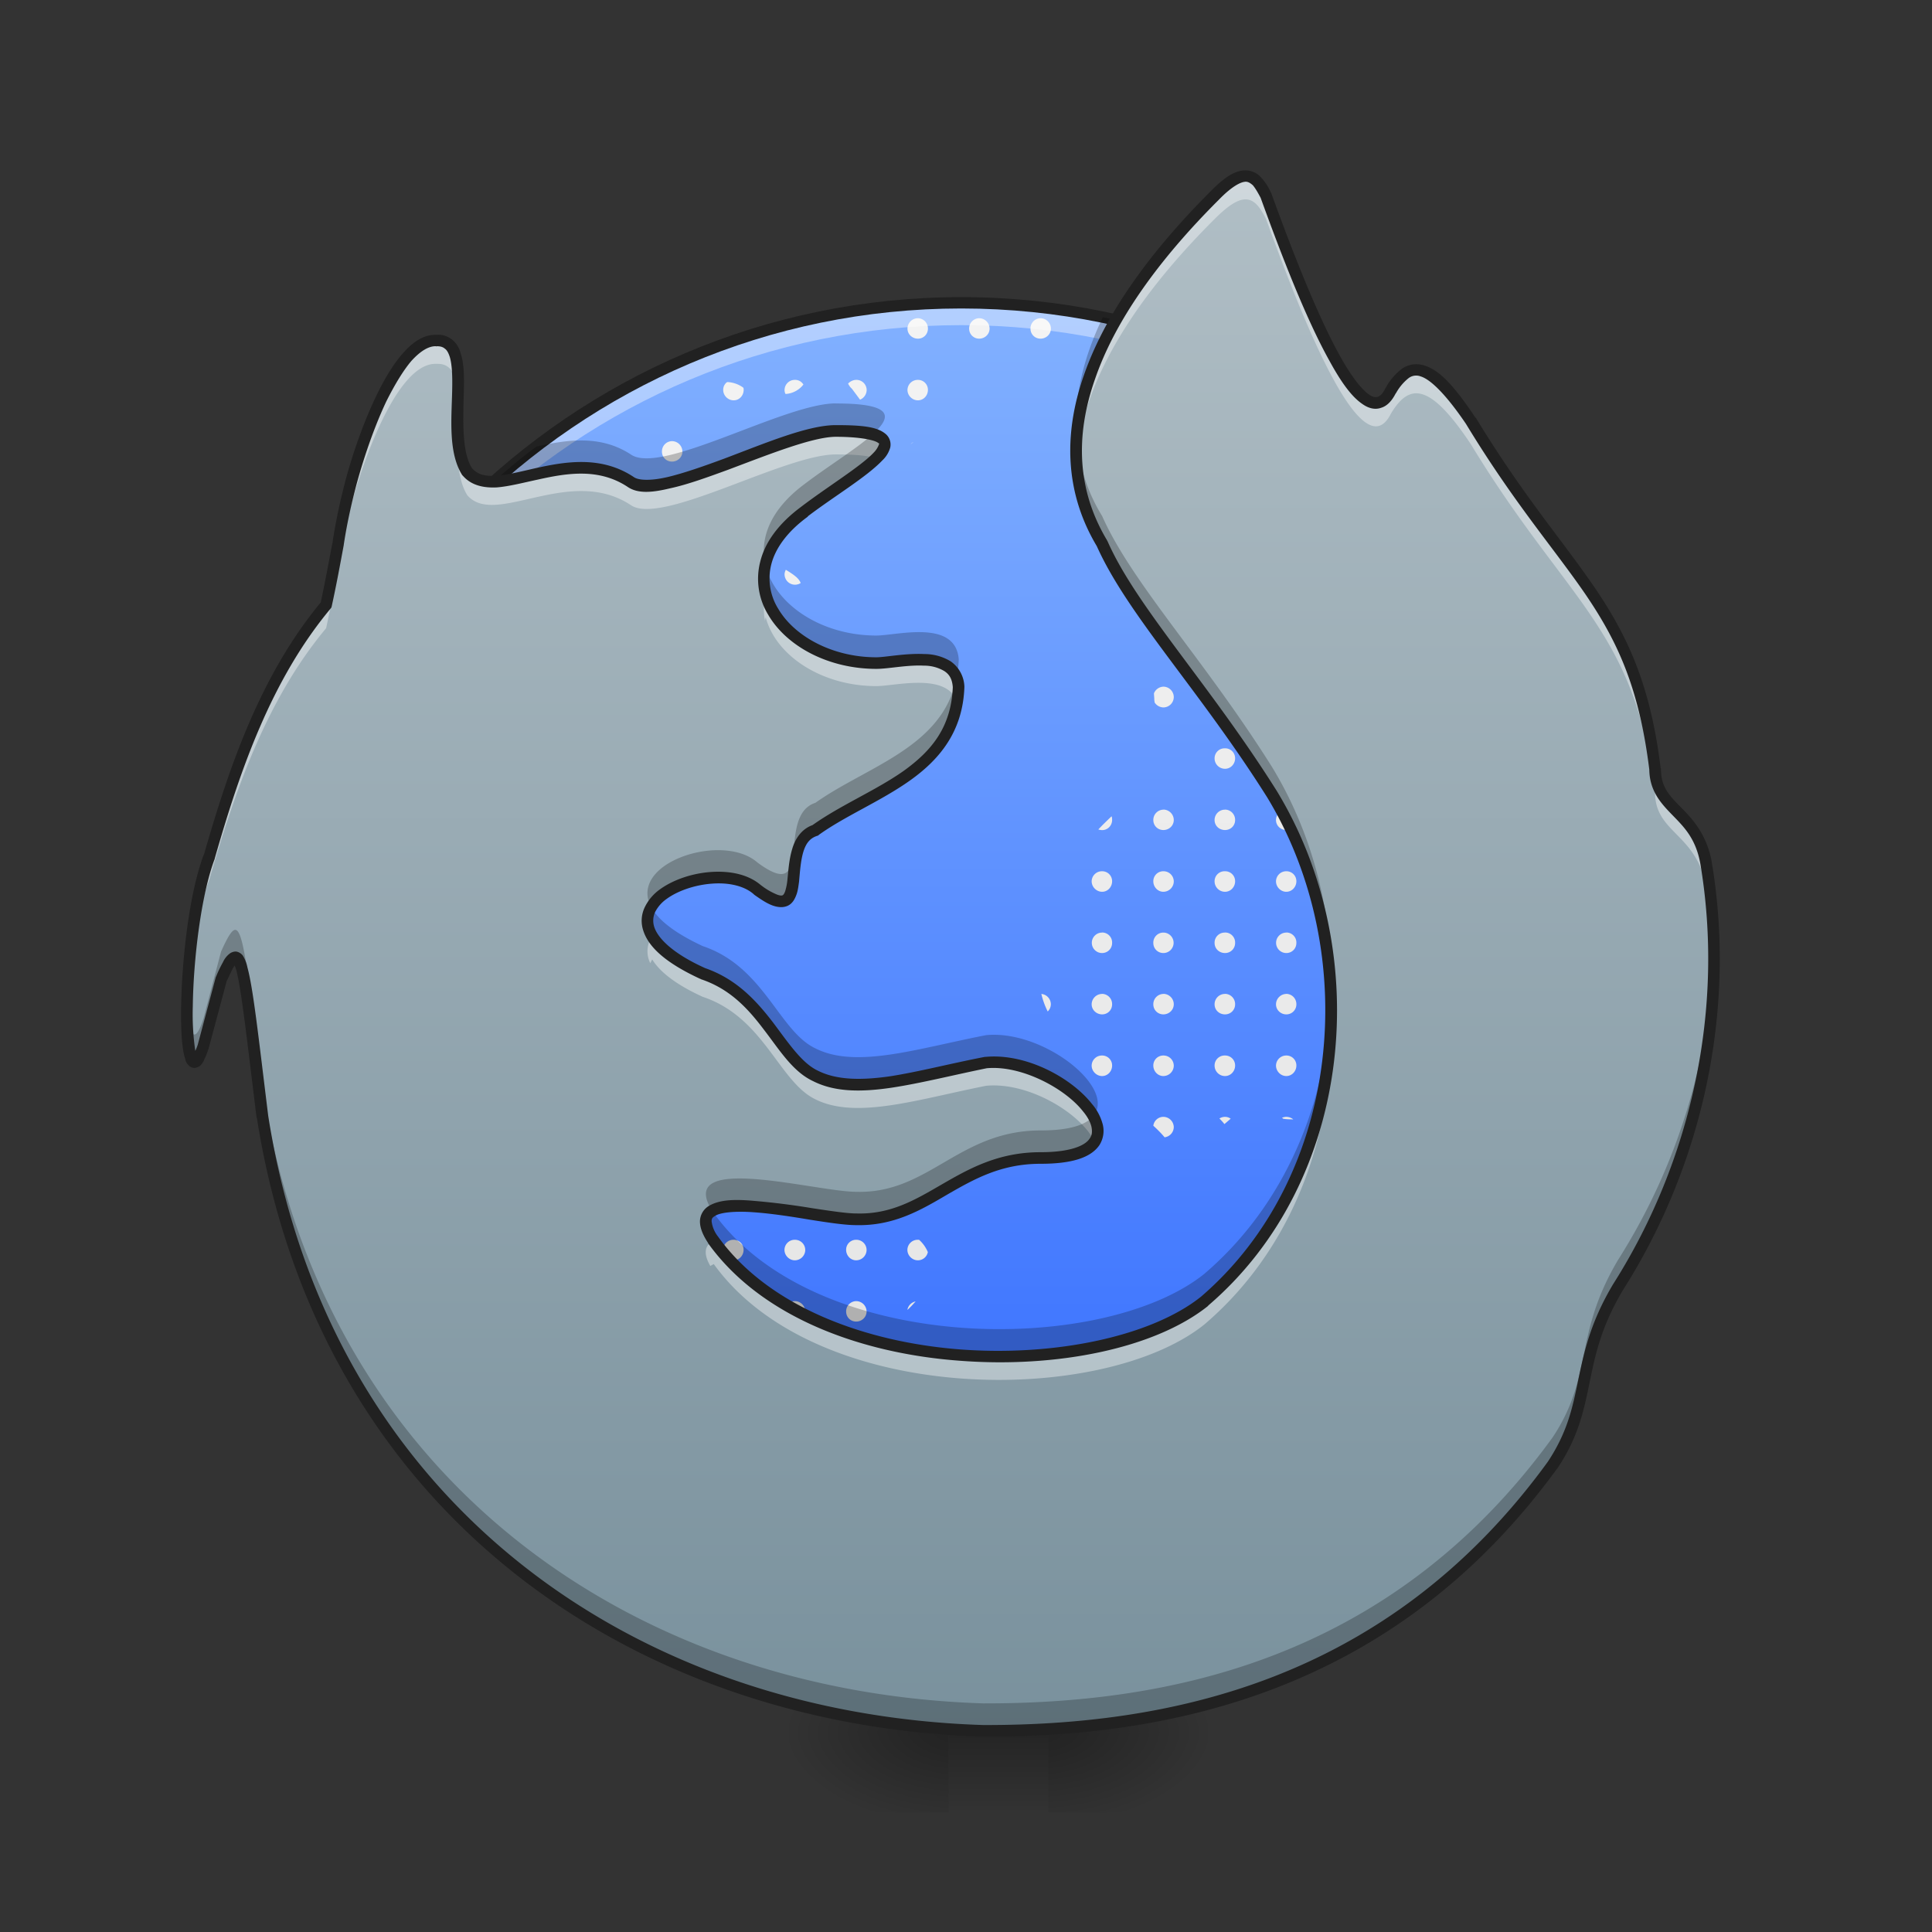 <svg xmlns="http://www.w3.org/2000/svg" width="32" height="32" viewBox="0 0 24 24"><rect x="0" y="0" width="24" height="24" fill="#333333" stroke="none"/><defs><linearGradient id="a" gradientUnits="userSpaceOnUse" x1="254" y1="233.5" x2="254" y2="-136.917" gradientTransform="matrix(.048 0 0 .048 -.3 10.282)"><stop offset="0" stop-color="#2962ff"/><stop offset="1" stop-color="#82b1ff"/></linearGradient><linearGradient id="b" gradientUnits="userSpaceOnUse" x1="982.906" y1="1719.373" x2="982.906" y2="159.373" gradientTransform="matrix(.013 0 0 .013 .717 -.054)"><stop offset="0" stop-color="#e0e0e0"/><stop offset="1" stop-color="#f5f5f5"/></linearGradient><linearGradient id="c" gradientUnits="userSpaceOnUse" x1="254" y1="233.5" x2="254" y2="254.667" gradientTransform="matrix(.047 0 0 .047 .489 10.575)"><stop offset="0" stop-opacity=".275"/><stop offset="1" stop-opacity="0"/></linearGradient><radialGradient id="d" gradientUnits="userSpaceOnUse" cx="450.909" cy="189.579" fx="450.909" fy="189.579" r="21.167" gradientTransform="matrix(0 -.059 -.105 0 32.772 48.193)"><stop offset="0" stop-opacity=".314"/><stop offset=".222" stop-opacity=".275"/><stop offset="1" stop-opacity="0"/></radialGradient><radialGradient id="e" gradientUnits="userSpaceOnUse" cx="450.909" cy="189.579" fx="450.909" fy="189.579" r="21.167" gradientTransform="matrix(0 .059 .105 0 -7.965 -5.15)"><stop offset="0" stop-opacity=".314"/><stop offset=".222" stop-opacity=".275"/><stop offset="1" stop-opacity="0"/></radialGradient><radialGradient id="f" gradientUnits="userSpaceOnUse" cx="450.909" cy="189.579" fx="450.909" fy="189.579" r="21.167" gradientTransform="matrix(0 -.059 .105 0 -7.965 48.193)"><stop offset="0" stop-opacity=".314"/><stop offset=".222" stop-opacity=".275"/><stop offset="1" stop-opacity="0"/></radialGradient><radialGradient id="g" gradientUnits="userSpaceOnUse" cx="450.909" cy="189.579" fx="450.909" fy="189.579" r="21.167" gradientTransform="matrix(0 .059 -.105 0 32.772 -5.15)"><stop offset="0" stop-opacity=".314"/><stop offset=".222" stop-opacity=".275"/><stop offset="1" stop-opacity="0"/></radialGradient><linearGradient id="h" gradientUnits="userSpaceOnUse" x1="960" y1="1695.118" x2="960" y2="175.118" gradientTransform="matrix(.013 0 0 .013 -.3 -.054)"><stop offset="0" stop-color="#78909c"/><stop offset="1" stop-color="#b0bec5"/></linearGradient></defs><path d="M11.934 21.32c4.828 0 8.738-3.933 8.738-8.78 0-4.849-3.91-8.778-8.73-8.778-4.825 0-8.735 3.93-8.735 8.777-.008 4.852 3.906 8.781 8.727 8.781zm0 0" fill="url(#a)"/><path d="M11.402 3.953a.13.13 0 0 0-.129.129c0 .07.059.125.13.125.07 0 .124-.055.124-.125a.127.127 0 0 0-.125-.129zm.762 0a.127.127 0 0 0-.125.129c0 .07.055.125.125.125s.129-.055.129-.125a.13.13 0 0 0-.129-.129zm.762 0a.127.127 0 0 0-.125.129c0 .07.054.125.125.125.07 0 .129-.055.129-.125a.13.13 0 0 0-.13-.129zm-3.051.766a.127.127 0 0 0-.129.125c0 .02.004.035.012.05a.302.302 0 0 0 .222-.117.118.118 0 0 0-.105-.058zm.762 0c-.04 0-.078.02-.102.047.012.02.024.043.047.062l.102.137a.133.133 0 0 0 .082-.121.127.127 0 0 0-.13-.125zm.765 0a.127.127 0 0 0-.129.125c0 .07.059.129.13.129.07 0 .124-.059.124-.13a.123.123 0 0 0-.125-.124zm2.29 0a.124.124 0 0 0-.09.035c.023.09.093.144.187.172a.123.123 0 0 0 .027-.082.123.123 0 0 0-.125-.125zm.761 0a.127.127 0 0 0-.121.086c.082-.028.145-.051.184-.07a.106.106 0 0 0-.063-.016zm-5.418.027s-.004.004-.008.004a.119.119 0 0 0-.043.094c0 .07.059.129.13.129.07 0 .124-.059.124-.13 0-.007 0-.019-.004-.027a.363.363 0 0 0-.199-.07zm-1.324.113l-.063.036c-.007.023-.015.046-.015.066a.119.119 0 0 0 .078-.102zm.637.621a.127.127 0 0 0-.125.13c0 .07.054.124.125.124.07 0 .129-.054.129-.125a.13.13 0 0 0-.13-.129zm7.632 0a.13.13 0 0 0-.128.13c0 .07.058.124.128.124s.125-.054.125-.125a.127.127 0 0 0-.125-.129zm.762 0a.127.127 0 0 0-.125.13c0 .07.055.124.125.124s.13-.054.13-.125a.13.13 0 0 0-.13-.129zm-5.394.012a.085.085 0 0 0-.036.028c.012-.012.024-.02.036-.028zm-2.133.18a.522.522 0 0 0-.18.035c.02.02.047.027.078.027a.125.125 0 0 0 .11-.062h-.008zm-3.156.57a.127.127 0 0 0-.125.13c0 .07.054.128.125.128a.13.13 0 0 0 .128-.129.13.13 0 0 0-.128-.129zm.761 0a.127.127 0 0 0-.125.13.127.127 0 1 0 .254 0 .128.128 0 0 0-.129-.13zm1.528 0a.127.127 0 0 0-.125.13c0 .07.054.128.125.128a.13.13 0 0 0 .129-.129.13.13 0 0 0-.13-.129zm.765 0a.13.13 0 0 0-.129.13c0 .07.059.128.13.128.07 0 .124-.059.124-.129a.127.127 0 0 0-.125-.129zm6.106 0a.128.128 0 0 0-.13.13c0 .07.056.128.13.128.07 0 .125-.059.125-.129a.127.127 0 0 0-.125-.129zm2.289 0a.13.13 0 0 0-.13.13c0 .07.06.128.13.128s.125-.059.125-.129a.127.127 0 0 0-.125-.129zm-9.856.02a.683.683 0 0 0-.172.18.128.128 0 0 0 .106.058c.07 0 .125-.059.125-.129a.13.13 0 0 0-.059-.11zm6.907.035a.326.326 0 0 0-.043.187.135.135 0 0 0 .066-.113.152.152 0 0 0-.023-.074zm3.586.066s-.004.004-.004.008c0 .07.058.129.129.129l.003-.004c-.043-.043-.085-.09-.128-.133zm-1.512.07c.023.04.062.067.11.067.042 0 .077-.02.1-.05-.07.007-.14 0-.21-.016zm-11.336.575a.127.127 0 0 0-.129.125c0 .07.059.129.129.129s.125-.059.125-.13a.123.123 0 0 0-.125-.124zm.762 0a.123.123 0 0 0-.125.125c0 .07.054.129.125.129a.13.13 0 0 0 .128-.13.127.127 0 0 0-.128-.124zm.761 0a.123.123 0 0 0-.125.125.127.127 0 1 0 .254 0 .124.124 0 0 0-.129-.125zm.766 0a.127.127 0 0 0-.129.125c0 .07.059.129.129.129s.125-.059.125-.13a.123.123 0 0 0-.125-.124zm.762 0a.123.123 0 0 0-.125.125c0 .07.05.125.117.129.043-.051.09-.09.137-.121v-.008a.127.127 0 0 0-.13-.125zm7.632 0a.127.127 0 0 0-.128.125c0 .07.058.129.128.129s.125-.059.125-.13a.123.123 0 0 0-.125-.124zm.762 0a.123.123 0 0 0-.125.125c0 .07.055.129.125.129a.13.13 0 0 0 .13-.13.127.127 0 0 0-.13-.124zm.766 0a.127.127 0 0 0-.13.125c0 .07.06.129.13.129s.125-.059.125-.13a.123.123 0 0 0-.125-.124zm.762 0a.127.127 0 0 0-.13.125c0 .07.06.129.13.129a.13.13 0 0 0 .128-.13.127.127 0 0 0-.128-.124zm-8.508.07a.127.127 0 0 0-.016.055.13.13 0 0 0 .2.11c-.02-.063-.102-.114-.184-.165zm5.582.047a.683.683 0 0 1-.227.086.127.127 0 0 0 .227-.078v-.008zM5.297 7.77a.13.13 0 0 0-.129.128c0 .07.059.125.129.125s.125-.054.125-.125a.127.127 0 0 0-.125-.128zm.762 0a.127.127 0 0 0-.125.128c0 .07.054.125.125.125.07 0 .128-.054.128-.125a.13.13 0 0 0-.128-.128zm.761 0a.127.127 0 0 0-.125.128c0 .07.055.125.125.125a.124.124 0 0 0 .13-.125.128.128 0 0 0-.13-.128zm.766 0a.13.13 0 0 0-.129.128c0 .07.059.125.129.125s.125-.054.125-.125a.127.127 0 0 0-.125-.128zm.762 0a.127.127 0 0 0-.125.128c0 .07.054.125.125.125.07 0 .129-.054.129-.125a.13.13 0 0 0-.13-.128zm6.87 0a.121.121 0 0 0-.066.02.137.137 0 0 1-.035.026.147.147 0 0 0-.027.082c0 .07.055.125.129.125.07 0 .125-.054.125-.125a.127.127 0 0 0-.125-.128zm.762 0a.13.13 0 0 0-.128.128c0 .055.035.102.085.118a.94.94 0 0 1 .157-.067.127.127 0 0 0-.113-.18zm.762 0a.127.127 0 0 0-.125.128c0 .07.055.125.125.125s.13-.054.13-.125a.13.13 0 0 0-.13-.128zm.766 0a.13.13 0 0 0-.13.128c0 .07.06.125.13.125s.125-.054.125-.125a.127.127 0 0 0-.125-.128zm.762 0a.13.13 0 0 0-.13.128c0 .07.06.125.13.125s.128-.054.128-.125a.13.13 0 0 0-.128-.128zm.761 0a.127.127 0 0 0-.125.128c0 .07.055.125.125.125s.13-.054.13-.125a.13.13 0 0 0-.13-.128zm-14.37.117c-.02.039-.04.078-.056.117a.135.135 0 0 0 .055-.106v-.011zm9.898.082a.424.424 0 0 0-.094.054.124.124 0 0 0 .094-.054zM4.53 8.53a.127.127 0 0 0-.125.13c0 .07.055.128.125.128a.13.13 0 0 0 .13-.129.13.13 0 0 0-.13-.129zm.766 0a.13.13 0 0 0-.129.13c0 .07.059.128.129.128s.125-.059.125-.129a.127.127 0 0 0-.125-.129zm.762 0a.127.127 0 0 0-.125.13c0 .07.054.128.125.128a.13.13 0 0 0 .128-.129.13.13 0 0 0-.128-.129zm.761 0a.127.127 0 0 0-.125.13.127.127 0 1 0 .254 0 .128.128 0 0 0-.129-.13zm7.633 0a.132.132 0 0 0-.117.082c0 .024.004.051.004.078 0 .012.004.024.004.036a.133.133 0 0 0 .11.062.13.13 0 0 0 .128-.129.13.13 0 0 0-.129-.129zm.766 0a.128.128 0 0 0-.13.13c0 .07.056.128.13.128.008 0 .02-.004.027-.004.031-.062.055-.125.082-.187a.128.128 0 0 0-.11-.067zm2.289 0c-.008 0-.012.004-.02.004.02.059.04.113.075.164l.03.055a.136.136 0 0 0 .04-.094.127.127 0 0 0-.125-.129zm.762 0a.14.14 0 0 0-.043.008c.05.055.101.121.148.191a.11.11 0 0 0 .023-.07.13.13 0 0 0-.128-.129zm.761 0a.127.127 0 0 0-.125.13c0 .07.055.128.125.128a.13.13 0 0 0 .13-.129.13.13 0 0 0-.13-.129zm.692.024a.135.135 0 0 0-.055.105c0 .07.059.13.129.13.012 0 .023-.005.035-.009-.035-.074-.07-.148-.11-.226zm-2.856.07c-.02.043-.02.074-.012.094a.13.13 0 0 0 .016-.059c0-.012-.004-.023-.004-.035zm-12.336.672a.123.123 0 0 0-.125.125c0 .07.055.129.125.129a.13.13 0 0 0 .13-.13.127.127 0 0 0-.13-.124zm.766 0a.127.127 0 0 0-.129.125c0 .07.059.129.129.129s.125-.059.125-.13a.123.123 0 0 0-.125-.124zm.762 0a.123.123 0 0 0-.125.125c0 .07.054.129.125.129a.13.13 0 0 0 .128-.13.127.127 0 0 0-.128-.124zm.761 0a.123.123 0 0 0-.125.125v.008a.972.972 0 0 0 .149-.133H6.82zm8.399 0a.124.124 0 0 0-.13.125c0 .07.056.129.13.129.07 0 .125-.059.125-.13a.123.123 0 0 0-.125-.124zm.761 0a.127.127 0 0 0-.128.125c0 .07.058.129.128.129s.125-.059.125-.13a.123.123 0 0 0-.125-.124zm3.817 0a.127.127 0 0 0-.129.125c0 .07.059.129.129.129s.125-.059.125-.13a.123.123 0 0 0-.125-.124zm-3.07 0a.126.126 0 0 0-.11.125c0 .07.055.129.125.129s.125-.051.13-.117a1.58 1.58 0 0 0-.145-.137zm-12.196.762a.127.127 0 0 0-.125.129c0 .07.055.124.125.124s.13-.054.13-.124a.13.13 0 0 0-.13-.13zm1.528 0a.127.127 0 0 0-.125.129c0 .07.054.124.125.124a.13.13 0 0 0 .093-.039 1.318 1.318 0 0 1 0-.175.136.136 0 0 0-.093-.04zm8.394 0a.127.127 0 0 0-.125.129c0 .07.055.124.125.124s.129-.054.129-.124a.13.13 0 0 0-.129-.13zm.766 0a.128.128 0 0 0-.13.129c0 .07.056.124.13.124.07 0 .125-.054.125-.124a.127.127 0 0 0-.125-.13zm.761 0a.13.13 0 0 0-.128.129c0 .07.058.124.128.124s.125-.054.125-.124a.127.127 0 0 0-.125-.13zm.762 0a.127.127 0 0 0-.125.129c0 .07.055.124.125.124s.13-.054.13-.124a.13.13 0 0 0-.13-.13zm.766 0a.13.13 0 0 0-.13.129c0 .07.06.124.13.124s.125-.054.125-.124a.127.127 0 0 0-.125-.13zm.762 0a.13.13 0 0 0-.13.129c0 .07.06.124.13.124s.128-.054.128-.124a.13.13 0 0 0-.128-.13zm.761 0a.127.127 0 0 0-.125.129c0 .07.055.124.125.124s.13-.054.13-.124a.13.13 0 0 0-.13-.13zm.766 0a.13.13 0 0 0-.129.129c0 .07.059.124.129.124s.125-.054.125-.124a.127.127 0 0 0-.125-.13zm-5.988.082c-.055.054-.114.109-.164.164a.168.168 0 0 0 .046.008c.07 0 .125-.055.125-.126 0-.015 0-.03-.007-.046zm-.118.683a.127.127 0 0 0-.129.125c0 .07.06.13.13.13s.124-.06.124-.13a.123.123 0 0 0-.125-.125zm.762 0a.123.123 0 0 0-.125.125c0 .07.055.13.125.13a.13.13 0 0 0 .129-.13.127.127 0 0 0-.129-.125zm.766 0a.124.124 0 0 0-.13.125c0 .07.056.13.13.13.07 0 .125-.06.125-.13a.123.123 0 0 0-.125-.125zm.761 0a.127.127 0 0 0-.128.125c0 .07.058.13.128.13s.125-.06.125-.13a.123.123 0 0 0-.125-.125zm.762 0a.123.123 0 0 0-.125.125c0 .07.055.13.125.13a.13.13 0 0 0 .13-.13.127.127 0 0 0-.13-.125zm.766 0a.127.127 0 0 0-.13.125c0 .07.06.13.13.13s.125-.06.125-.13a.123.123 0 0 0-.125-.125zm.762 0a.127.127 0 0 0-.13.125c0 .07.06.13.13.13a.13.13 0 0 0 .128-.13.127.127 0 0 0-.128-.125zm.761 0a.123.123 0 0 0-.125.125c0 .07.055.13.125.13a.13.13 0 0 0 .13-.13.127.127 0 0 0-.13-.125zm.77 0c.039.063.07.125.105.188a.106.106 0 0 0 .016-.063.123.123 0 0 0-.121-.125zm.707.008a.128.128 0 0 0-.074.117c0 .067.05.125.117.13a5.406 5.406 0 0 0-.043-.247zm-6.817.754a.127.127 0 1 0 0 .254c.07 0 .125-.055.125-.125a.124.124 0 0 0-.125-.13zm.762 0a.124.124 0 0 0-.125.129c0 .07.055.125.125.125a.127.127 0 1 0 0-.254zm.766 0a.125.125 0 0 0-.13.129c0 .07.056.125.13.125.07 0 .125-.055.125-.125a.124.124 0 0 0-.125-.13zm.761 0a.127.127 0 1 0 0 .254c.07 0 .125-.055.125-.125a.124.124 0 0 0-.125-.13zm.762 0a.124.124 0 0 0-.125.129c0 .07.055.125.125.125a.127.127 0 1 0 0-.254zm.766 0a.127.127 0 1 0 0 .254c.07 0 .125-.055.125-.125a.124.124 0 0 0-.125-.13zm.762 0a.127.127 0 1 0 0 .254.127.127 0 1 0 0-.254zm.761 0a.124.124 0 0 0-.125.129c0 .07.055.125.125.125a.127.127 0 1 0 0-.254zm.766 0a.127.127 0 1 0 0 .254.133.133 0 0 0 .11-.063 1.826 1.826 0 0 0-.106-.191h-.004zm.762 0a.124.124 0 0 0-.125.129c0 .07.054.125.125.125a.119.119 0 0 0 .082-.031c-.004-.067-.012-.137-.02-.207a.147.147 0 0 0-.062-.016zm-15.356.039a.142.142 0 0 0-.035.09c0 .035.02.07.047.094a1.32 1.32 0 0 0-.012-.184zm-.578.176a.366.366 0 0 1-.14.031.196.196 0 0 0 .046.008c.035 0 .07-.016.094-.04zm-.094.547a.127.127 0 0 0-.125.129c0 .07.055.125.125.125s.13-.055.13-.125a.13.13 0 0 0-.13-.13zm.766 0a.13.13 0 0 0-.129.129c0 .07.059.125.129.125s.125-.055.125-.125a.127.127 0 0 0-.125-.13zm8.394 0a.13.13 0 0 0-.129.129c0 .07.06.125.13.125s.124-.055.124-.125a.127.127 0 0 0-.125-.13zm.762 0a.127.127 0 0 0-.125.129c0 .07.055.125.125.125s.129-.055.129-.125a.13.13 0 0 0-.129-.13zm.766 0a.128.128 0 0 0-.13.129c0 .07.056.125.13.125.07 0 .125-.055.125-.125a.127.127 0 0 0-.125-.13zm.761 0a.13.13 0 0 0-.128.129c0 .07.058.125.128.125s.125-.055.125-.125a.127.127 0 0 0-.125-.13zm.762 0a.127.127 0 0 0-.125.129c0 .07.055.125.125.125s.13-.055.13-.125a.13.13 0 0 0-.13-.13zm.766 0a.13.13 0 0 0-.13.129c0 .07.06.125.13.125s.125-.055.125-.125a.127.127 0 0 0-.125-.13zm.762 0a.13.13 0 0 0-.13.129c0 .07.06.125.13.125s.128-.055.128-.125a.13.13 0 0 0-.128-.13zm.761 0a.127.127 0 0 0-.125.129c0 .07.055.125.125.125s.13-.055.13-.125a.13.13 0 0 0-.13-.13zm.766 0a.13.13 0 0 0-.129.129c0 .07.059.125.129.125s.125-.055.125-.125a.127.127 0 0 0-.125-.13zm.762 0a.138.138 0 0 0-.055.011c-.008.079-.016.153-.008.227.02.012.04.016.063.016.05 0 .093-.028.113-.067v-.12a.13.13 0 0 0-.113-.067zm-7.622 0a.98.98 0 0 0 .079.218.127.127 0 0 0 .039-.09.13.13 0 0 0-.117-.128zm-7.64.765H5.28c.043.047.09.094.14.14v-.015a.123.123 0 0 0-.124-.125zm1.523 0a.123.123 0 0 0-.125.125.127.127 0 1 0 .254 0 .124.124 0 0 0-.129-.125zm6.871 0a.127.127 0 0 0-.129.125c0 .07.06.13.13.13s.124-.06.124-.13a.123.123 0 0 0-.125-.125zm.762 0a.123.123 0 0 0-.125.125c0 .07.055.13.125.13a.13.13 0 0 0 .129-.13.127.127 0 0 0-.129-.125zm.766 0a.124.124 0 0 0-.13.125c0 .07.056.13.13.13.07 0 .125-.06.125-.13a.123.123 0 0 0-.125-.125zm.761 0a.127.127 0 0 0-.128.125c0 .07.058.13.128.13s.125-.06.125-.13a.123.123 0 0 0-.125-.125zm.762 0a.123.123 0 0 0-.125.125c0 .07.055.13.125.13a.13.13 0 0 0 .13-.13.127.127 0 0 0-.13-.125zm.766 0a.127.127 0 0 0-.13.125c0 .07.06.13.13.13s.125-.06.125-.13a.123.123 0 0 0-.125-.125zm.762 0a.127.127 0 0 0-.13.125c0 .07.06.13.13.13a.13.13 0 0 0 .128-.13.127.127 0 0 0-.128-.125zm.761 0a.123.123 0 0 0-.125.125c0 .07.055.13.125.13a.13.13 0 0 0 .13-.13.127.127 0 0 0-.13-.125zm.766 0a.127.127 0 0 0-.129.125c0 .07.059.13.129.13s.125-.06.125-.13a.123.123 0 0 0-.125-.125zm.762 0a.123.123 0 0 0-.125.125c0 .07.054.13.125.13a.135.135 0 0 0 .078-.028c.004-.063.011-.125.015-.188a.136.136 0 0 0-.093-.039zm-13.032.012a.133.133 0 0 0-.07.113c0 .07.059.13.129.13a.128.128 0 0 0 .125-.122.37.37 0 0 1-.184-.121zm.707.063a.127.127 0 0 0 .113.18.13.13 0 0 0 .118-.075.335.335 0 0 0-.23-.105zm-2.3.039v.011c0 .07.054.13.125.13a.133.133 0 0 0 .12-.083.555.555 0 0 1-.245-.058zm.886.648a.127.127 0 0 0-.125.129c0 .07.055.125.125.125a.124.124 0 0 0 .13-.125.128.128 0 0 0-.13-.129zm.766 0a.13.13 0 0 0-.129.129c0 .07.059.125.129.125s.125-.055.125-.125a.127.127 0 0 0-.125-.129zm.762 0a.127.127 0 0 0-.125.129c0 .07.054.125.125.125.07 0 .129-.055.129-.125a.13.13 0 0 0-.13-.129zm6.105 0a.126.126 0 0 0-.125.11c.05.046.098.093.14.144a.13.13 0 0 0 .114-.125.13.13 0 0 0-.129-.129zm.766 0a.135.135 0 0 0-.07.02c.019.02.042.043.062.07l.078-.067a.117.117 0 0 0-.07-.023zm.761 0a.138.138 0 0 0-.054.012.054.054 0 0 1 .015.011c.04.008.082.008.125.008a.137.137 0 0 0-.086-.031zm.762 0a.127.127 0 0 0-.09.04c.078.023.149.07.203.151a.184.184 0 0 0 .016-.062.13.13 0 0 0-.129-.129zm.766 0a.13.13 0 0 0-.13.129c0 .07.06.125.13.125s.125-.055.125-.125a.127.127 0 0 0-.125-.129zm.762 0a.13.13 0 0 0-.13.129c0 .07.06.125.13.125s.128-.055.128-.125a.13.13 0 0 0-.128-.129zm.761 0a.127.127 0 0 0-.125.129c0 .07.055.125.125.125s.13-.055.13-.125a.13.13 0 0 0-.13-.129zm.766 0a.13.13 0 0 0-.129.129c0 .07.059.125.129.125s.125-.055.125-.125a.127.127 0 0 0-.125-.129zm.762 0a.127.127 0 0 0-.125.129c0 .059.039.11.097.121.012-.082.028-.164.04-.25h-.012zm-11.528.027a.132.132 0 0 0-.047.102c0 .07.059.125.13.125.07 0 .124-.055.124-.125 0-.02-.004-.035-.008-.05a.535.535 0 0 0-.199-.052zm-2.972.735a.127.127 0 0 0-.125.129c0 .07.054.129.125.129a.13.13 0 0 0 .128-.13.13.13 0 0 0-.128-.128zm.761 0a.127.127 0 0 0-.125.129.127.127 0 1 0 .254 0 .128.128 0 0 0-.129-.13zm.766 0a.13.13 0 0 0-.129.129c0 .07.059.129.129.129s.125-.06.125-.13a.127.127 0 0 0-.125-.128zm.762 0a.127.127 0 0 0-.125.129c0 .07.054.129.125.129a.13.13 0 0 0 .129-.13.13.13 0 0 0-.13-.128zm.765 0a.13.13 0 0 0-.129.129c0 .07.059.129.13.129.07 0 .124-.06.124-.13a.127.127 0 0 0-.125-.128zm8.395 0a.13.13 0 0 0-.13.129c0 .07.06.129.13.129s.125-.06.125-.13a.127.127 0 0 0-.125-.128zm.762 0a.13.13 0 0 0-.13.129c0 .07.06.129.13.129a.13.13 0 0 0 .128-.13.13.13 0 0 0-.128-.128zm.761 0a.127.127 0 0 0-.125.129c0 .07.055.129.125.129a.13.13 0 0 0 .13-.13.13.13 0 0 0-.13-.128zm.766 0a.13.13 0 0 0-.129.129c0 .07.059.129.129.129s.125-.06.125-.13a.127.127 0 0 0-.125-.128zm-9.977.015a.125.125 0 0 0-.074.114c0 .07.059.129.129.129a.13.13 0 0 0 .129-.13c0-.007-.004-.011-.004-.019a1.57 1.57 0 0 1-.18-.094zm7 .012c-.015.066-.015.129.02.184a.126.126 0 0 0-.02-.184zm-10.761.738a.123.123 0 0 0-.125.125c0 .07.054.13.125.13a.13.13 0 0 0 .128-.13.127.127 0 0 0-.128-.125zm.761 0a.123.123 0 0 0-.125.125.127.127 0 1 0 .254 0 .124.124 0 0 0-.129-.125zm.766 0a.127.127 0 0 0-.129.125c0 .07.059.13.129.13s.125-.06.125-.13a.123.123 0 0 0-.125-.125zm.762 0a.123.123 0 0 0-.125.125c0 .07.054.13.125.13a.13.13 0 0 0 .129-.13.127.127 0 0 0-.13-.125zm.765 0a.127.127 0 0 0-.129.125c0 .07.059.13.13.13.07 0 .124-.06.124-.13a.123.123 0 0 0-.125-.125zm.762 0a.127.127 0 0 0-.129.125c0 .07.059.13.129.13a.13.13 0 0 0 .129-.13.127.127 0 0 0-.129-.125zm.762 0a.123.123 0 0 0-.125.125c0 .07.054.13.125.13a.13.13 0 0 0 .129-.13.127.127 0 0 0-.13-.125zm.765 0a.127.127 0 0 0-.129.125c0 .07.059.13.13.13a.126.126 0 0 0 .124-.102.422.422 0 0 0-.109-.153h-.016zm6.106 0a.127.127 0 0 0-.13.125c0 .07.06.13.13.13s.125-.06.125-.13a.123.123 0 0 0-.125-.125zm.762 0a.127.127 0 0 0-.13.125c0 .07.06.13.13.13a.13.13 0 0 0 .128-.13.127.127 0 0 0-.128-.125zm.761 0a.123.123 0 0 0-.125.125c0 .07.055.13.125.13a.13.13 0 0 0 .13-.13.127.127 0 0 0-.13-.125zm.766 0a.127.127 0 0 0-.129.125c0 .07.059.13.129.13s.125-.06.125-.13a.123.123 0 0 0-.125-.125zm-13.738.762c-.024 0-.043.008-.063.016.043.074.09.144.133.218a.128.128 0 0 0 .059-.105.13.13 0 0 0-.13-.129zm.761 0a.127.127 0 0 0-.125.129c0 .07.055.125.125.125a.124.124 0 0 0 .13-.125.128.128 0 0 0-.13-.129zm.766 0a.13.13 0 0 0-.129.129c0 .07.059.125.129.125s.125-.055.125-.125a.127.127 0 0 0-.125-.129zm.762 0a.127.127 0 0 0-.125.129c0 .07.054.125.125.125.07 0 .129-.055.129-.125a.13.13 0 0 0-.13-.129zm.765 0a.13.13 0 0 0-.129.129c0 .07.059.125.13.125.07 0 .124-.055.124-.125a.127.127 0 0 0-.125-.129zm.762 0a.13.13 0 0 0-.129.129c0 .07.059.125.129.125s.129-.055.129-.125a.13.13 0 0 0-.129-.129zm.762 0a.127.127 0 0 0-.125.129c0 .07.054.125.125.125.07 0 .129-.055.129-.125a.13.13 0 0 0-.13-.129zm6.87 0a.13.13 0 0 0-.128.129c0 .07.058.125.129.125.07 0 .125-.055.125-.125a.127.127 0 0 0-.125-.129zm.763 0a.13.13 0 0 0-.13.129c0 .07.06.125.13.125s.128-.055.128-.125a.13.13 0 0 0-.128-.129zm.761 0a.127.127 0 0 0-.125.129c0 .07.055.125.125.125s.13-.055.13-.125a.13.13 0 0 0-.13-.129zm.766 0a.13.13 0 0 0-.129.129.13.13 0 0 0 .11.125c.035-.074.07-.148.1-.223a.119.119 0 0 0-.081-.03zm-8.422.004a.129.129 0 0 0-.102.105c.04-.035.07-.07.102-.105zm-4.555.762a.123.123 0 0 0-.125.125.127.127 0 1 0 .254 0 .124.124 0 0 0-.129-.125zm.766 0a.127.127 0 0 0-.129.125c0 .07.059.129.129.129s.125-.059.125-.13a.123.123 0 0 0-.125-.124zm.762 0a.123.123 0 0 0-.125.125c0 .07.054.129.125.129a.13.13 0 0 0 .129-.13.127.127 0 0 0-.13-.124zm.765 0a.127.127 0 0 0-.129.125c0 .07.059.129.13.129.07 0 .124-.059.124-.13a.123.123 0 0 0-.125-.124zm.762 0a.127.127 0 0 0-.129.125c0 .07.059.129.129.129a.13.13 0 0 0 .129-.13.127.127 0 0 0-.129-.124zm.762 0a.123.123 0 0 0-.125.125c0 .07.054.129.125.129a.13.13 0 0 0 .129-.13.127.127 0 0 0-.13-.124zm6.87 0a.127.127 0 0 0-.128.125c0 .07.058.129.129.129.07 0 .125-.059.125-.13a.123.123 0 0 0-.125-.124zm.763 0a.127.127 0 0 0-.13.125c0 .07.06.129.13.129a.13.13 0 0 0 .128-.13.127.127 0 0 0-.128-.124zm.761 0a.123.123 0 0 0-.125.125c0 .07.055.129.125.129a.13.13 0 0 0 .13-.13.127.127 0 0 0-.13-.124zm-11.445.761a.127.127 0 0 0-.129.125c0 .07.059.13.129.13s.125-.06.125-.13a.123.123 0 0 0-.125-.125zm.762 0a.123.123 0 0 0-.125.125c0 .07.054.13.125.13a.13.13 0 0 0 .129-.13.127.127 0 0 0-.13-.125zm.765 0a.127.127 0 0 0-.129.125c0 .07.059.13.13.13.07 0 .124-.06.124-.13a.123.123 0 0 0-.125-.125zm.762 0a.127.127 0 0 0-.129.125c0 .07.059.13.129.13a.13.13 0 0 0 .129-.13.127.127 0 0 0-.129-.125zm.762 0a.123.123 0 0 0-.125.125.127.127 0 0 0 .18.118.341.341 0 0 0 .066-.153.127.127 0 0 0-.121-.09zm6.87 0a.127.127 0 0 0-.128.125c0 .07.058.13.129.13.07 0 .125-.06.125-.13a.123.123 0 0 0-.125-.125zm.763 0a.127.127 0 0 0-.13.125c0 .07.06.13.13.13a.13.13 0 0 0 .128-.13.127.127 0 0 0-.128-.125zm.738 0a.126.126 0 0 0-.102.125v.016c.035-.047.07-.094.102-.14zm-9.133.762a.13.13 0 0 0-.129.129c0 .07.059.125.129.125h.012a.61.61 0 0 1 .031-.246.14.14 0 0 0-.043-.008zm-2.29 0a.13.13 0 0 0-.128.129c0 .07.059.125.129.125s.125-.055.125-.125a.127.127 0 0 0-.125-.129zm.763 0a.127.127 0 0 0-.125.129c0 .07.054.125.125.125.07 0 .129-.055.129-.125a.13.13 0 0 0-.13-.129zm.765 0a.13.13 0 0 0-.129.129c0 .07.059.125.13.125.07 0 .124-.055.124-.125a.127.127 0 0 0-.125-.129zm8.395 0a.142.142 0 0 0-.09.035c.035.075.066.149.098.219a.124.124 0 0 0 .117-.125.127.127 0 0 0-.125-.129zm.762 0a.13.13 0 0 0-.13.129c0 .035.02.07.044.094.058-.063.117-.121.175-.184a.127.127 0 0 0-.09-.039zm-10.684.766c-.016 0-.031 0-.047.008l.008.007c-.004.008-.008.012-.008.02.055.043.113.082.168.121.004-.008.004-.02.004-.031a.123.123 0 0 0-.125-.125zm.762 0a.123.123 0 0 0-.125.125c0 .07.054.129.125.129a.13.13 0 0 0 .129-.13.127.127 0 0 0-.13-.124zm.765 0a.127.127 0 0 0-.129.125c0 .07.059.129.13.129.07 0 .124-.059.124-.13a.123.123 0 0 0-.125-.124zm.762 0a.127.127 0 0 0-.09.218c.031-.074.063-.148.098-.218h-.008zm-.762.761a.13.13 0 0 0-.129.13v.003l.09.043a.537.537 0 0 1 .13-.136.127.127 0 0 0-.09-.04zm0 0" fill="url(#b)"/><path d="M11.941 3.762c-4.824 0-8.734 3.93-8.734 8.777v.145c.07-4.786 3.953-8.645 8.734-8.645 4.774 0 8.657 3.856 8.73 8.64v-.14c0-4.848-3.91-8.777-8.73-8.777zm0 0" fill="#fff" fill-opacity=".392"/><path d="M11.941 3.691c-4.863 0-8.804 3.961-8.804 8.848-.012 4.89 3.937 8.852 8.797 8.852 4.867 0 8.808-3.965 8.808-8.852 0-4.887-3.941-8.848-8.8-8.848zm0 .141c4.782 0 8.66 3.898 8.66 8.707 0 4.809-3.878 8.707-8.667 8.707-4.782 0-8.664-3.89-8.653-8.707 0-4.809 3.875-8.707 8.66-8.707zm0 0" fill="#212121"/><path d="M11.785 21.523h1.238v.961h-1.238zm0 0" fill="url(#c)"/><path d="M13.023 21.523h1.985v-.992h-1.985zm0 0" fill="url(#d)"/><path d="M11.785 21.523H9.797v.993h1.988zm0 0" fill="url(#e)"/><path d="M11.785 21.523H9.797v-.992h1.988zm0 0" fill="url(#f)"/><path d="M13.023 21.523h1.985v.993h-1.985zm0 0" fill="url(#g)"/><path d="M15.465 2.188c-.09.003-.207.074-.375.242-1.527 1.523-2.164 3.05-1.399 4.324.371.836 1.27 1.777 2.11 3.113 1.195 1.973.941 4.77-.84 6.297-1.27 1.02-4.832 1.02-6.106-.762-.507-.765 1.274-.254 1.782-.254.898.024 1.273-.765 2.289-.765 1.527 0 .258-1.27-.676-1.184-.848.168-1.613.422-2.121.168-.453-.219-.637-1.02-1.399-1.273-1.652-.762.125-1.528.68-1.04.719.532.223-.577.719-.742.687-.492 1.742-.722 1.781-1.78-.039-.5-.77-.298-1.023-.298-1.145 0-1.977-1.07-.895-1.875.645-.496 1.664-1.007.39-1.007-.636 0-2.16.89-2.542.636-.762-.508-1.688.278-2.035-.125-.309-.48.129-1.656-.383-1.633-.508-.023-.957 1.336-1.082 1.844-.063.242-.11.48-.14.688a21.45 21.45 0 0 1-.15.754c-.745.894-1.132 2.023-1.452 3.129-.356.94-.356 3.23-.07 2.351l.218-.832c.262-.578.262-.324.516 1.711.761 4.832 4.586 7.488 8.953 7.629 2.238.004 5.039-.508 7.07-3.305.512-.762.258-1.27.817-2.207.984-1.555 1.398-3.465 1.09-5.281-.126-.652-.633-.652-.633-1.16-.254-2.035-1.086-2.344-2.29-4.324-.507-.762-.761-.762-.992-.375-.336.668-1.02-.954-1.55-2.422-.075-.145-.145-.246-.262-.243zm0 0" fill="url(#h)"/><path d="M15.465 2.188c-.09.003-.207.074-.375.242-1.14 1.136-1.781 2.277-1.719 3.312.059-.957.684-1.992 1.719-3.023.168-.168.285-.239.375-.242.117-.004.187.097.262.242.53 1.469 1.214 3.09 1.55 2.422.23-.387.485-.387.993.375 1.203 1.98 2.035 2.289 2.289 4.324 0 .508.507.508.632 1.16.059.348.09.703.098 1.055a7.052 7.052 0 0 0-.098-1.344c-.125-.652-.632-.652-.632-1.16-.254-2.035-1.086-2.344-2.29-4.324-.507-.762-.761-.762-.992-.375-.336.668-1.02-.954-1.55-2.422-.075-.145-.145-.246-.262-.243zM5.445 4.23h-.023c-.508-.023-.957 1.336-1.082 1.844-.063.242-.11.48-.14.688a21.45 21.45 0 0 1-.15.754c-.745.894-1.132 2.023-1.452 3.129-.203.539-.29 1.523-.274 2.097.012-.578.102-1.351.274-1.808.32-1.106.707-2.235 1.453-3.13.054-.245.101-.5.148-.753.031-.207.078-.446.14-.688.126-.508.575-1.867 1.083-1.843h.023c.18.003.23.175.242.406.008-.367.008-.688-.242-.696zm4.938 1.122c-.637 0-2.16.89-2.543.636-.762-.508-1.688.278-2.035-.125-.078-.125-.11-.297-.117-.484a5.305 5.305 0 0 0-.004.351c0-.02.003-.039.003-.062.008.187.04.36.118.484.347.403 1.273-.382 2.035.125.383.254 1.906-.632 2.543-.632.246 0 .406.015.5.05.203-.203.164-.343-.5-.343zm-.871 2.027a.752.752 0 0 0-.008.336c0-.016.004-.031.008-.047.125.477.695.855 1.375.855.234 0 .879-.175 1.004.2.011-.059.015-.121.02-.192-.04-.5-.77-.297-1.024-.297-.68 0-1.25-.379-1.375-.855zm-1.41 4.25a.33.33 0 0 0-.024.336l.024-.047c.09.148.285.309.628.465.762.254.946 1.055 1.399 1.273.508.254 1.273 0 2.121-.168.535-.05 1.184.348 1.348.696.238-.352-.649-1.051-1.348-.985-.848.168-1.613.422-2.121.168-.453-.219-.637-1.02-1.399-1.273-.343-.156-.539-.317-.628-.465zm8.43 1.113c-.048 1.297-.563 2.563-1.571 3.422-1.266 1.016-4.816 1.02-6.094-.75-.11.05-.137.149-.043.313.012-.008.028-.016.043-.024 1.278 1.77 4.828 1.766 6.094.75 1.008-.86 1.523-2.125 1.57-3.422 0 .016.004.031.004.047 0-.11 0-.223-.004-.336zm0 0" fill="#fff" fill-opacity=".392"/><path d="M5.688 4.625c-.004.133-.008.27 0 .402 0-.144.007-.285 0-.402zm5.152.77c-.2.18-.563.402-.848.62-.43.32-.558.68-.484 1 .05-.222.203-.449.484-.656.54-.414 1.336-.836.848-.964zm2.535.03c-.035.462.066.91.316 1.329.371.836 1.27 1.777 2.11 3.113.46.758.703 1.633.734 2.512.031-.992-.215-2-.734-2.852-.84-1.336-1.739-2.28-2.11-3.117a2.149 2.149 0 0 1-.316-.984zm-1.492 2.993c-.168.867-1.117 1.102-1.754 1.555-.496.16 0 1.273-.719.742-.433-.383-1.617.004-1.32.555.2-.348.984-.508 1.32-.215.719.53.223-.578.719-.742.687-.493 1.742-.723 1.781-1.782a.322.322 0 0 0-.027-.113zm-8.961 3.133c-.043 0-.098.097-.176.27l-.219.835c-.12.367-.187.176-.203-.234-.015.625.055 1.035.203.574l.22-.832c.26-.578.26-.324.515 1.711.761 4.832 4.586 7.488 8.953 7.629 2.238.004 5.039-.508 7.07-3.305.512-.762.258-1.27.817-2.207a7.68 7.68 0 0 0 1.187-4.25 7.658 7.658 0 0 1-1.187 3.906c-.559.938-.305 1.446-.817 2.211-2.031 2.797-4.832 3.305-7.07 3.301-4.367-.137-8.192-2.793-8.953-7.625-.18-1.433-.235-1.984-.34-1.984zm10.66 2.312c-.09.11-.293.18-.656.18-1.016 0-1.39.789-2.29.762-.503 0-2.257-.5-1.788.238.304-.184 1.406.105 1.789.105.898.024 1.273-.765 2.289-.765.676 0 .804-.246.656-.52zm0 0" fill-opacity=".235"/><path d="M13.7 3.941c-.25.516-.364 1.024-.325 1.504.04-.472.215-.965.508-1.465a3.075 3.075 0 0 0-.184-.039zm-3.317 1.07c-.637 0-2.16.891-2.543.637-.383-.253-.805-.183-1.176-.101-.2.148-.39.308-.574.476.441.012 1.144-.398 1.75.008.383.254 1.906-.636 2.543-.636.187 0 .324.011.422.03.285-.241.316-.413-.422-.413zm-.871 2.024c-.16.64.52 1.242 1.375 1.242.23 0 .843-.168.992.168.016-.078.027-.164.031-.254-.039-.504-.77-.296-1.023-.296-.68 0-1.25-.38-1.375-.86zm-1.41 4.254c-.149.227-.043.535.628.848.762.254.946 1.054 1.399 1.27.508.253 1.273 0 2.121-.169.508-.047 1.113.309 1.316.64.336-.339-.593-1.089-1.316-1.019-.848.164-1.613.422-2.121.164-.453-.214-.637-1.015-1.399-1.27-.343-.16-.539-.316-.628-.464zm8.43 1.113c-.048 1.293-.563 2.559-1.571 3.422-1.266 1.016-4.816 1.016-6.094-.754-.117.059-.144.172-.012.371 1.274 1.782 4.836 1.782 6.106.762 1.105-.945 1.621-2.379 1.57-3.8zm0 0" fill-opacity=".235"/><path d="M15.46 2.117c-.124.004-.25.086-.42.258-.77.77-1.317 1.54-1.575 2.285-.262.746-.23 1.473.16 2.125.383.856 1.281 1.793 2.117 3.121 1.176 1.942.922 4.703-.824 6.203-.613.489-1.809.746-3.004.653-1.191-.094-2.379-.54-2.996-1.403a.38.38 0 0 1-.078-.187c0-.035.008-.047.047-.07.07-.043.258-.059.472-.043.22.015.473.054.704.093.23.036.433.067.574.067.468.011.804-.188 1.136-.383.332-.191.665-.379 1.153-.379.394 0 .625-.078.73-.23a.33.33 0 0 0 .043-.258.638.638 0 0 0-.133-.254c-.261-.332-.824-.633-1.324-.586h-.008c-.425.082-.828.187-1.183.242-.356.05-.656.047-.89-.07-.2-.094-.36-.336-.56-.602-.199-.258-.445-.535-.84-.672-.406-.183-.585-.37-.632-.507a.257.257 0 0 1 .008-.188.453.453 0 0 1 .148-.168c.14-.101.352-.172.559-.187.207-.016.402.027.52.132l.003.004c.094.067.168.114.235.137.066.023.132.027.187 0 .055-.027.082-.078.102-.129.02-.05.027-.11.035-.168.011-.121.02-.254.05-.36.032-.109.079-.179.176-.21l.012-.004.008-.008c.332-.238.77-.418 1.133-.676.363-.258.656-.605.675-1.16v-.008a.4.4 0 0 0-.171-.312.623.623 0 0 0-.325-.09c-.234-.012-.488.04-.597.04-.551 0-1.02-.263-1.219-.602a.71.71 0 0 1-.086-.555c.05-.192.191-.399.453-.59v-.004c.317-.242.73-.488.926-.695a.35.35 0 0 0 .098-.16.173.173 0 0 0-.067-.176c-.105-.082-.285-.102-.61-.102-.35 0-.882.227-1.39.418-.254.094-.5.18-.699.227-.2.047-.352.043-.414.004-.406-.274-.856-.196-1.227-.114-.187.043-.359.086-.492.094-.137.008-.226-.015-.297-.094-.129-.203-.11-.605-.101-.957.004-.175.004-.34-.04-.472a.318.318 0 0 0-.105-.168.272.272 0 0 0-.195-.059c-.156-.008-.297.09-.418.23-.125.141-.234.329-.332.532-.195.406-.34.875-.402 1.133-.063.246-.11.488-.141.695v-.004c-.047.25-.094.5-.145.738-.75.907-1.136 2.036-1.453 3.141v-.008c-.183.488-.27 1.297-.281 1.883-.004.297.008.523.05.652a.15.15 0 0 0 .052.09.1.1 0 0 0 .062.024.147.147 0 0 0 .063-.02.188.188 0 0 0 .062-.09c.02-.035.035-.082.055-.136v-.004l.222-.829.079-.164c.007-.011.015-.02.02-.03.007.019.015.038.022.066.06.23.126.808.25 1.824l.004.004c.766 4.867 4.625 7.547 9.02 7.687h.004c2.25.004 5.078-.512 7.129-3.332h.004v-.004c.261-.39.328-.722.398-1.062.07-.34.14-.688.414-1.149.996-1.566 1.414-3.492 1.102-5.328v-.004c-.067-.34-.239-.523-.383-.668-.14-.144-.246-.246-.246-.476v-.004l-.004-.004c-.125-1.027-.406-1.629-.8-2.215-.395-.586-.9-1.156-1.497-2.14h-.004c-.258-.387-.445-.594-.64-.649a.312.312 0 0 0-.27.04.728.728 0 0 0-.203.237l-.004.004c-.035.075-.07.102-.098.11-.027.008-.058.004-.105-.028-.098-.066-.235-.246-.371-.496-.274-.496-.578-1.27-.844-2.004v-.004l-.004-.003a.677.677 0 0 0-.125-.192.257.257 0 0 0-.203-.086zm.009.14c.035 0 .058.013.094.044.03.035.062.09.097.156.266.734.567 1.508.852 2.02.14.257.273.449.414.543.07.05.152.074.23.046.078-.023.137-.09.184-.183v.004a.621.621 0 0 1 .156-.188.154.154 0 0 1 .152-.023c.118.035.309.215.563.59.602.992 1.113 1.57 1.5 2.14.387.574.652 1.145.777 2.153V9.55c0 .277.149.433.29.578.14.144.285.285.343.594.305 1.8-.105 3.691-1.082 5.23-.285.477-.363.852-.434 1.192-.07.34-.132.644-.378 1.015-2.016 2.774-4.786 3.274-7.012 3.27-4.34-.137-8.125-2.766-8.883-7.567-.125-1.015-.187-1.582-.258-1.843a.436.436 0 0 0-.058-.149.132.132 0 0 0-.07-.047c-.028-.008-.063.004-.083.016a.272.272 0 0 0-.093.113 1.584 1.584 0 0 0-.086.18l-.004.008-.223.836a.538.538 0 0 1-.031.078 3.154 3.154 0 0 1-.031-.551c.007-.574.101-1.383.273-1.836v-.004c.316-1.105.703-2.219 1.437-3.101l.012-.016.004-.016c.055-.25.102-.504.149-.758V6.77c.03-.204.078-.438.14-.68.063-.25.203-.711.39-1.106.098-.195.204-.375.31-.5.109-.12.214-.187.308-.183l.004.004.004-.004c.05 0 .078.011.101.031.024.016.043.05.059.098.031.097.035.254.031.425-.008.348-.05.77.125 1.047l.008.008c.105.121.258.152.418.145.156-.012.332-.059.516-.098.367-.082.761-.144 1.117.094.129.086.312.066.523.015.215-.046.461-.136.719-.23.508-.191 1.055-.41 1.34-.41.312 0 .484.043.523.074.02.012.016.008.012.023a.282.282 0 0 1-.063.098c-.16.172-.578.426-.91.68-.277.207-.441.437-.5.672a.855.855 0 0 0 .098.664c.23.394.75.672 1.344.672.148 0 .383-.051.59-.04a.488.488 0 0 1 .253.067c.06.039.098.094.106.2-.02.503-.27.796-.613 1.042-.344.242-.778.422-1.13.672-.14.05-.218.176-.253.3-.04.134-.047.274-.059.384a.693.693 0 0 1-.027.136c-.012.035-.024.047-.031.051-.008.004-.028.008-.07-.008a.839.839 0 0 1-.2-.117l.004.004c-.16-.14-.39-.184-.625-.168-.23.016-.465.094-.633.215a.59.59 0 0 0-.191.226.386.386 0 0 0-.016.29c.067.207.285.402.707.597h.004l.004.004c.363.121.586.367.781.625.196.254.356.52.61.64.277.141.609.137.976.083.364-.055.766-.157 1.184-.242.43-.04.972.25 1.195.535.059.07.094.14.106.195.011.059.007.105-.024.145-.055.085-.234.168-.61.168-.527 0-.89.207-1.222.398-.336.195-.637.375-1.062.363h-.004c-.114 0-.32-.031-.551-.066a9.162 9.162 0 0 0-.715-.09c-.226-.02-.422-.02-.559.059a.228.228 0 0 0-.117.195c0 .082.035.168.102.27v.003c.656.914 1.887 1.364 3.105 1.457 1.223.098 2.446-.152 3.106-.68v-.003c1.812-1.551 2.07-4.387.855-6.39-.843-1.34-1.746-2.29-2.105-3.106l-.004-.004v-.004c-.371-.617-.402-1.29-.152-2.004.246-.719.78-1.473 1.539-2.23.16-.165.27-.22.328-.223zm0 0" fill="#212121"/></svg>